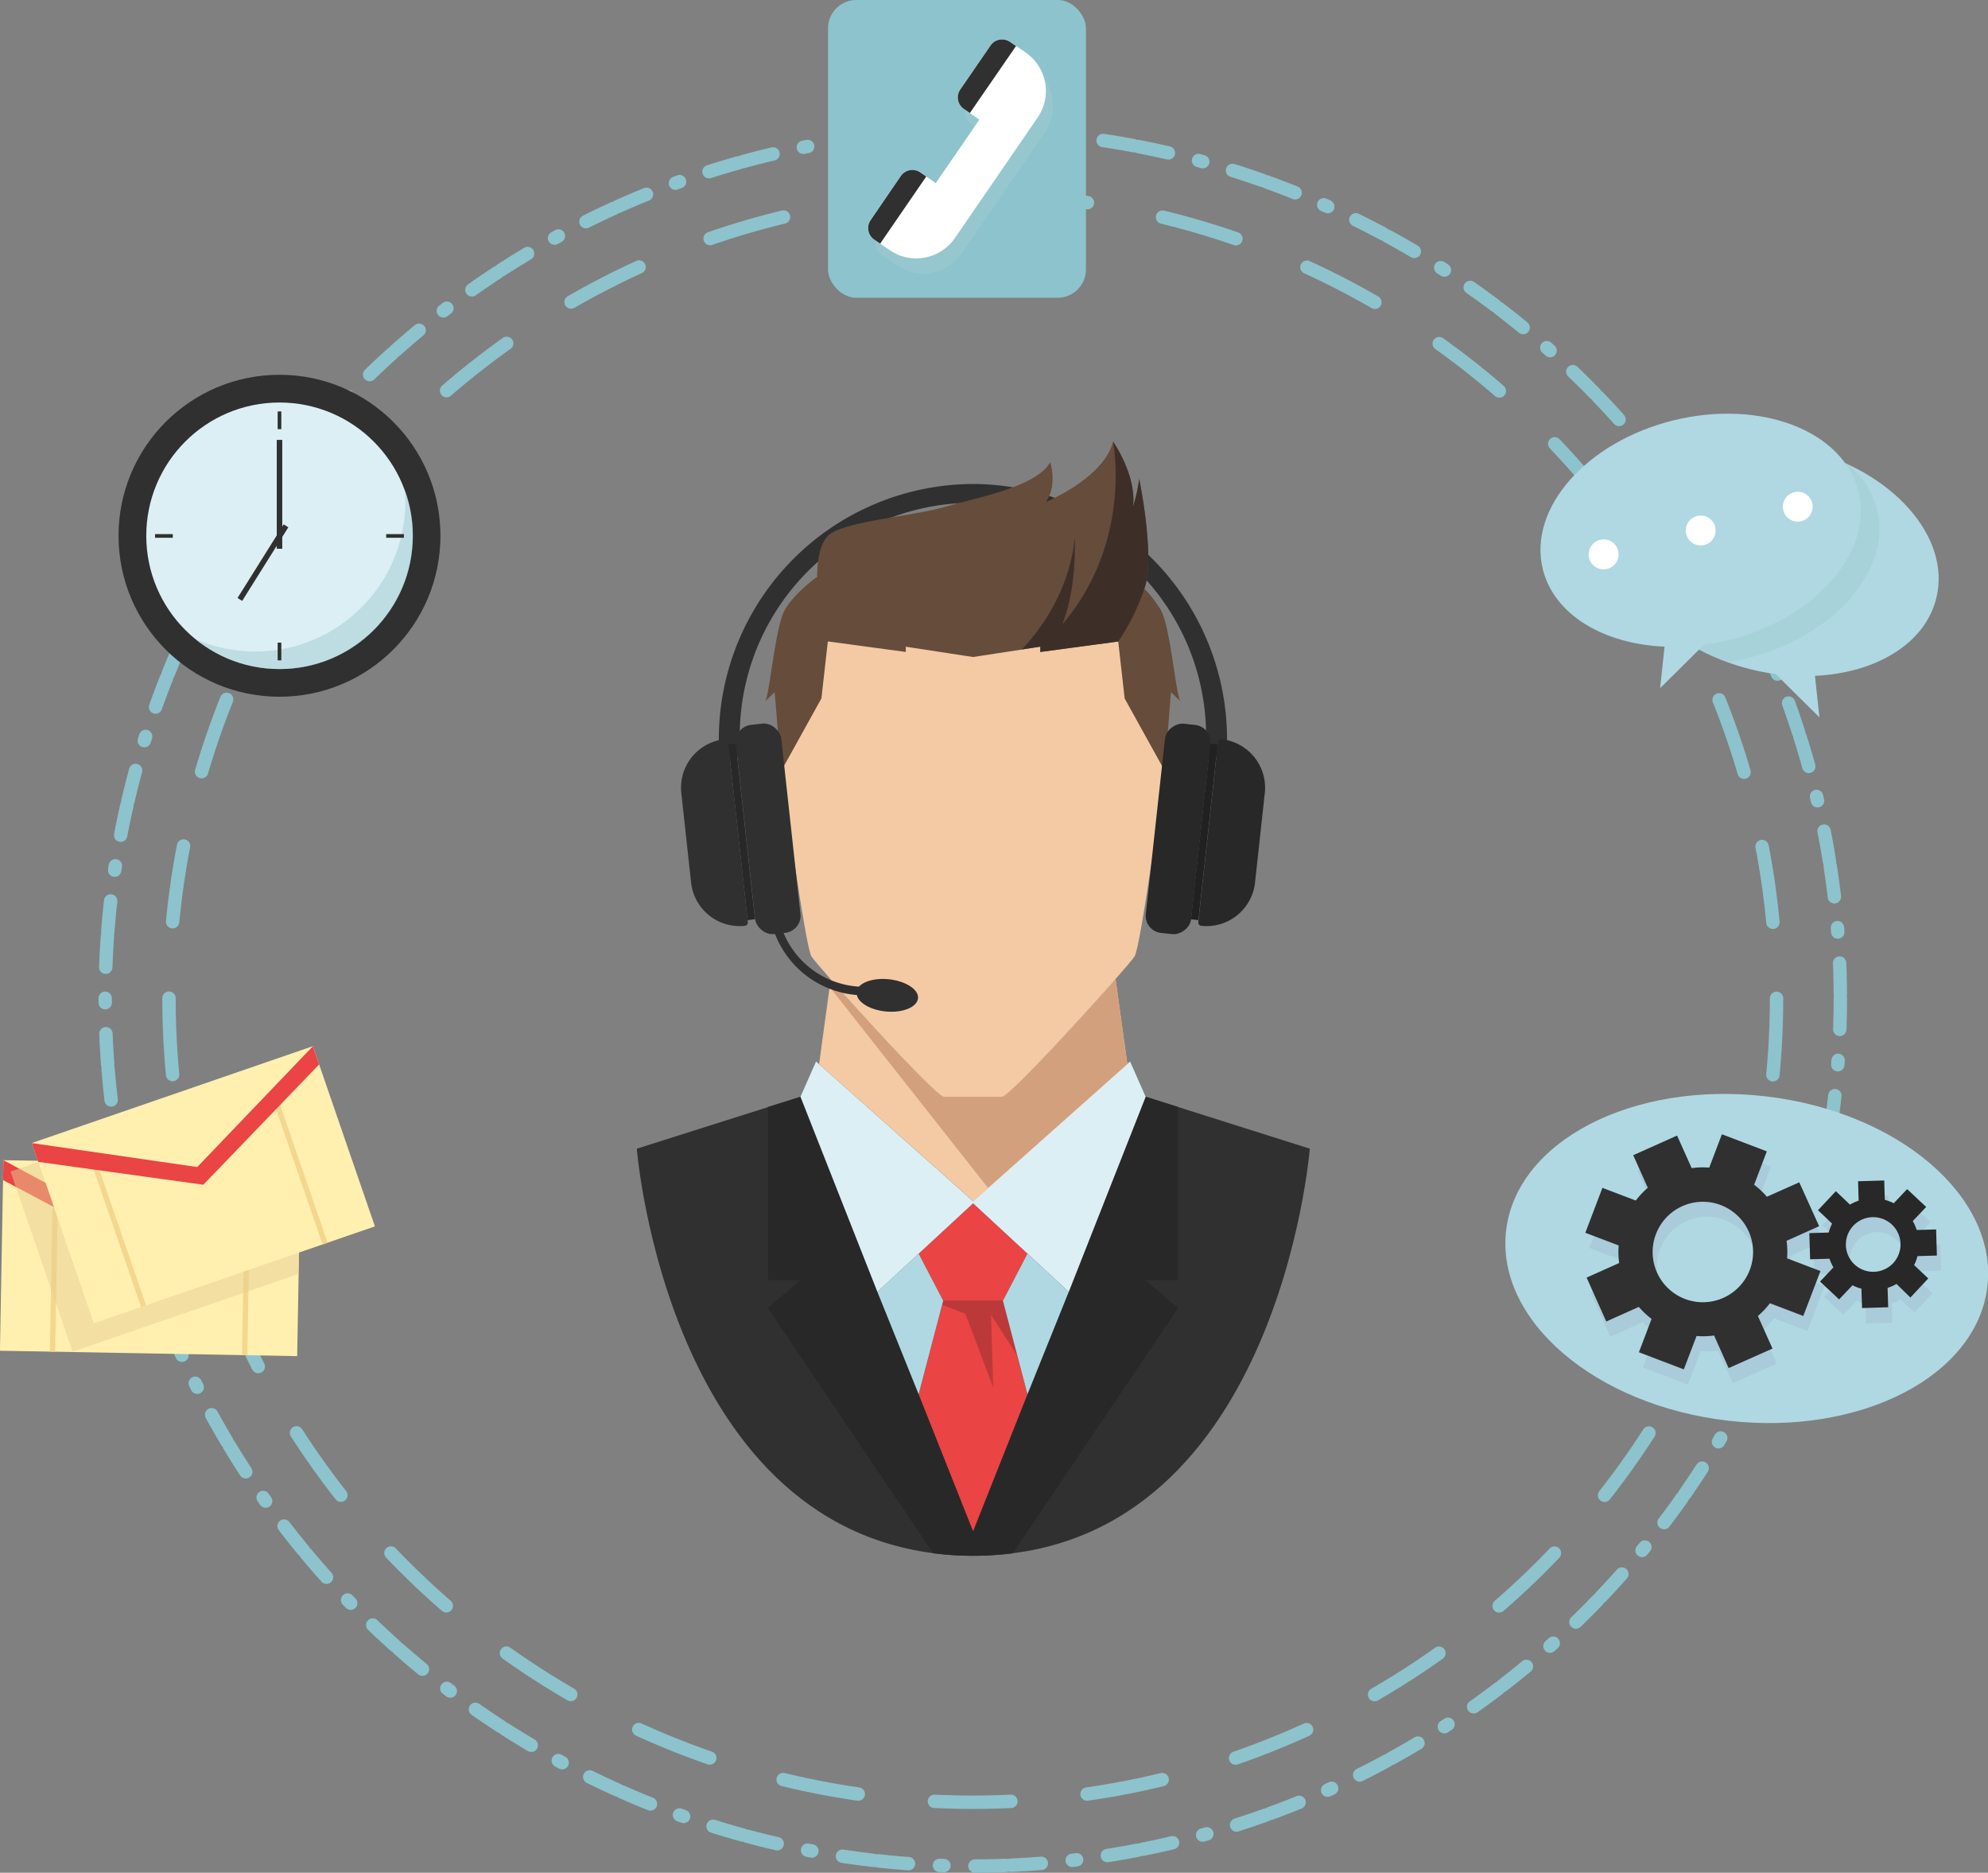 <svg xmlns="http://www.w3.org/2000/svg" viewBox="0 0 445.27 419.39"><rect x="0" y="0" width="445.27" height="419.39" fill="#808080" stroke="none"/><defs><style>.cls-1{isolation:isolate;}.cls-2,.cls-3{fill:none;stroke:#8dc3cc;stroke-linecap:round;stroke-linejoin:round;stroke-width:3px;}.cls-2{stroke-dasharray:17.14 17.14;}.cls-3{stroke-dasharray:6.95 6.95 0.99 6.95 6.95 0.99;}.cls-4{fill:#b0d8e2;}.cls-5{fill:#a1ccd3;}.cls-14,.cls-5,.cls-7{opacity:0.5;mix-blend-mode:multiply;}.cls-6{fill:#fff;}.cls-8{fill:#a1bdd1;}.cls-9{fill:#303030;}.cls-10{fill:#282828;}.cls-11{fill:#fff0b0;}.cls-12{fill:#f4d68e;}.cls-13{fill:#ea4444;}.cls-14{fill:#e8cf92;}.cls-15{fill:#dceff4;}.cls-16{fill:#8dc3cc;}.cls-17{fill:#bc3939;}.cls-18{fill:#f4caa4;}.cls-19{fill:#d3a07d;}.cls-20{fill:#664c3b;}.cls-21{fill:#3d2f27;}.cls-22{fill:#212121;}</style></defs><title>Contact center Soluction</title><g class="cls-1"><g id="OBJECTS"><circle class="cls-2" cx="217.88" cy="223.57" r="180.03"/><circle class="cls-3" cx="217.88" cy="223.57" r="194.32"/><path class="cls-4" d="M404.42,100.68c-19.52-4.8-38.06,2.35-41.4,15.95s9.79,28.52,29.31,33.31q2.71.66,5.38,1l9.8,9.71-1-9.3c13.62-.62,24.68-7.19,27.18-17.4C437.07,120.38,424,105.47,404.42,100.68Z"/><path class="cls-5" d="M420.43,114.15a19.34,19.34,0,0,0-6.43-10.1,51.1,51.1,0,0,0-9.58-3.37c-19.52-4.8-38.06,2.35-41.4,15.95-3,12.3,7.42,25.67,23.88,31.66,1.4-.22,2.8-.49,4.22-.83C410.64,142.66,423.77,127.75,420.43,114.15Z"/><path class="cls-4" d="M345.55,127.44c-3.34-13.6,9.79-28.51,29.31-33.31s38.06,2.36,41.4,16S406.48,138.61,387,143.4c-1.8.44-3.6.78-5.37,1l-9.8,9.71,1-9.3C359.12,144.22,348.06,137.65,345.55,127.44Z"/><path class="cls-6" d="M399.41,114.23a3.34,3.34,0,1,0,2.45-4A3.34,3.34,0,0,0,399.41,114.23Z"/><path class="cls-6" d="M377.66,119.56a3.34,3.34,0,1,0,2.45-4A3.34,3.34,0,0,0,377.66,119.56Z"/><path class="cls-6" d="M355.91,124.9a3.35,3.35,0,1,0,2.45-4A3.35,3.35,0,0,0,355.91,124.9Z"/><ellipse class="cls-4" cx="391.2" cy="281.8" rx="36.56" ry="54.26" transform="translate(66.34 638.05) rotate(-83.4)"/><g class="cls-7"><path class="cls-8" d="M404.83,298.05,408.66,288l-7.47-2.84a18.5,18.5,0,0,0-.11-3.94l7.29-3.26-4.4-9.83-7.29,3.27a19.28,19.28,0,0,0-2.86-2.7l2.84-7.46L386.6,257.4l-2.84,7.46a19.18,19.18,0,0,0-3.94.11l-3.26-7.28-9.83,4.4,3.27,7.29a18.71,18.71,0,0,0-2.69,2.86l-7.47-2.84L356,279.46l7.46,2.84a19.08,19.08,0,0,0,.11,3.93l-7.28,3.27,4.4,9.82,7.29-3.26a19.21,19.21,0,0,0,2.86,2.69L368,306.22l10.06,3.83,2.84-7.47a18.41,18.41,0,0,0,3.93-.11l3.27,7.29,9.82-4.4-3.26-7.29a19.21,19.21,0,0,0,2.69-2.86Zm-26.5-3.81a11.25,11.25,0,1,1,14.52-6.51A11.25,11.25,0,0,1,378.33,294.24Z"/><path class="cls-8" d="M428.82,293.92l4-4.27-3.16-3a10.29,10.29,0,0,0,.76-2l4.34-.13-.18-5.85-4.34.13a10.32,10.32,0,0,0-.88-1.95l3-3.17-4.27-4-3,3.17a9.69,9.69,0,0,0-2-.76l-.13-4.35-5.85.18.13,4.35a9.73,9.73,0,0,0-1.95.88l-3.16-3-4,4.26,3.17,3a10.14,10.14,0,0,0-.76,2l-4.34.13.17,5.86,4.35-.14a9.48,9.48,0,0,0,.88,2l-3,3.17,4.26,4,3-3.16a10.81,10.81,0,0,0,2,.76l.13,4.34,5.86-.18-.13-4.34a10.24,10.24,0,0,0,1.94-.88Zm-12.54-7.42a6.12,6.12,0,1,1,8.65-.26A6.13,6.13,0,0,1,416.28,286.5Z"/></g><path class="cls-9" d="M403.9,294.7l3.84-10.06-7.47-2.84a19.06,19.06,0,0,0-.11-3.93l7.29-3.27L403,264.77,395.75,268a18.71,18.71,0,0,0-2.86-2.69l2.84-7.47-10.06-3.83-2.84,7.47a17.78,17.78,0,0,0-3.93.11l-3.27-7.29-9.82,4.4,3.26,7.29a19.21,19.21,0,0,0-2.69,2.86l-7.47-2.84-3.83,10.06,7.47,2.84a18.39,18.39,0,0,0,.11,3.93l-7.29,3.27,4.4,9.83,7.29-3.27a18.71,18.71,0,0,0,2.86,2.69l-2.84,7.47,10.06,3.83,2.85-7.47a18.41,18.41,0,0,0,3.93-.11l3.26,7.29L397,302l-3.27-7.29a19.28,19.28,0,0,0,2.7-2.86Zm-26.5-3.81a11.25,11.25,0,1,1,14.52-6.51A11.26,11.26,0,0,1,377.4,290.89Z"/><path class="cls-10" d="M427.89,290.57l4-4.27-3.17-3a9.69,9.69,0,0,0,.76-2l4.34-.13-.17-5.85-4.35.13a9.73,9.73,0,0,0-.88-2l3-3.16-4.26-4-3,3.17a10.14,10.14,0,0,0-2-.76l-.13-4.34-5.86.17.13,4.35a10,10,0,0,0-1.95.88l-3.16-3-4,4.26,3.16,3a10.81,10.81,0,0,0-.76,2l-4.34.13.18,5.86,4.34-.13a10.24,10.24,0,0,0,.88,1.94l-3,3.17,4.27,4,3-3.16a10.45,10.45,0,0,0,2,.76l.14,4.34,5.85-.18-.13-4.34a10.62,10.62,0,0,0,2-.88Zm-12.53-7.42a6.12,6.12,0,1,1,8.65-.26A6.13,6.13,0,0,1,415.36,283.15Z"/><rect class="cls-11" x="0.38" y="260.41" width="66.58" height="42.68" transform="translate(5.11 -0.56) rotate(1.04)"/><rect class="cls-12" x="11.49" y="268.99" width="1.19" height="33.71" transform="translate(5.17 -0.17) rotate(1.04)"/><rect class="cls-12" x="54.5" y="269.77" width="1.19" height="33.71" transform="translate(5.22 -0.95) rotate(1.04)"/><polygon class="cls-13" points="67.34 261.02 33.74 277.56 0.77 259.81 0.69 264.28 33.67 281.75 67.26 265.34 67.34 261.02"/><rect class="cls-11" x="12.25" y="243.97" width="66.58" height="42.68" transform="translate(-83.93 29.3) rotate(-19.01)"/><rect class="cls-12" x="26.07" y="259.71" width="1.19" height="33.71" transform="translate(-88.59 23.75) rotate(-19)"/><rect class="cls-12" x="66.74" y="245.7" width="1.19" height="33.71" transform="translate(-81.82 36.23) rotate(-19)"/><polygon class="cls-13" points="70.07 234.3 44.18 261.35 7.12 255.98 8.57 260.2 45.54 265.31 71.47 238.38 70.07 234.3"/><polygon class="cls-14" points="66.99 280.5 32.72 292.3 32.54 292.36 21.02 296.33 8.58 260.22 2.37 262.36 3.82 266.58 16.27 302.71 27.79 298.74 27.97 298.68 66.9 285.27 66.99 280.5"/><circle class="cls-9" cx="62.6" cy="119.98" r="36.05"/><circle class="cls-15" cx="62.6" cy="119.98" r="29.84"/><path class="cls-5" d="M90.69,109.88c0,.8.09,1.6.09,2.4A33.62,33.62,0,0,1,43.73,143.1a29.86,29.86,0,0,0,47-33.22Z"/><rect class="cls-9" x="62.19" y="92.14" width="0.82" height="3.97"/><rect class="cls-9" x="62.19" y="143.91" width="0.82" height="3.97"/><rect class="cls-9" x="88.08" y="118.03" width="0.82" height="3.97" transform="translate(208.5 31.53) rotate(90)"/><rect class="cls-9" x="36.31" y="118.03" width="0.82" height="3.97" transform="translate(156.73 83.3) rotate(90)"/><rect class="cls-9" x="61.99" y="98.51" width="1.23" height="24.38"/><rect class="cls-9" x="58.28" y="116.27" width="1.23" height="19.46" transform="translate(75.93 -12.04) rotate(32.09)"/><rect class="cls-16" x="185.46" width="57.77" height="66.68" rx="6.33"/><path class="cls-5" d="M217.52,27.77a3.13,3.13,0,0,1-.81-4.35l6.8-9.89a3.13,3.13,0,0,1,4.35-.8l3.46,2.38A10.5,10.5,0,0,1,234,29.71l-18.56,27a10.49,10.49,0,0,1-14.6,2.7L197.41,57a3.12,3.12,0,0,1-.81-4.35l6.8-9.88a3.11,3.11,0,0,1,4.34-.81l3.47,2.38L221,30.15Z"/><path class="cls-6" d="M215.89,24.39a3.12,3.12,0,0,1-.8-4.34l6.8-9.89a3.12,3.12,0,0,1,4.34-.81l3.47,2.39a10.49,10.49,0,0,1,2.7,14.6l-18.55,27A10.5,10.5,0,0,1,199.25,56l-3.47-2.39a3.12,3.12,0,0,1-.8-4.34l6.79-9.89a3.13,3.13,0,0,1,4.35-.8L209.59,41l9.77-14.21Z"/><path class="cls-9" d="M207.46,39.53l-1.34-.92a3.13,3.13,0,0,0-4.35.8L195,49.3a3.12,3.12,0,0,0,.8,4.34l1.34.92Z"/><path class="cls-9" d="M221.89,10.16l-6.8,9.89a3.12,3.12,0,0,0,.8,4.34l1.34.92,10.34-15-1.34-.92A3.12,3.12,0,0,0,221.89,10.16Z"/><path class="cls-9" d="M256.6,245.61l-17.22,43.68L218,269.47l-21.44,19.82-17.22-43.68-36.71,11.63s7.19,90.94,75.37,91.17c68.17-.23,75.37-91.17,75.37-91.17Z"/><path class="cls-10" d="M263.88,286.68l0-38.78-7.25-2.29-17.22,43.68-.1-.1L218,342.9l-21.34-53.71-.1.1-17.22-43.68L172,247.9l0,38.78h7.28L172,292.93l37,54.91a70.32,70.32,0,0,0,17.87,0l37-54.91-7.28-6.25Z"/><polygon class="cls-13" points="217.95 269.47 205.76 280.73 211.26 291.28 217.95 291.28 224.63 291.28 230.13 280.73 217.95 269.47"/><polygon class="cls-13" points="224.63 291.28 217.95 291.28 211.26 291.28 205.76 312.24 217.95 342.9 230.13 312.24 224.63 291.28"/><polygon class="cls-17" points="211.26 291.28 224.63 291.28 227.86 303.6 221.96 294.44 222.46 310.69 216.21 294.19 211.02 292.21 211.26 291.28"/><polygon class="cls-15" points="253.11 237.71 217.95 269 182.78 237.71 179.29 245.61 196.51 289.29 217.95 269.47 239.38 289.29 256.6 245.61 253.11 237.71"/><polygon class="cls-4" points="205.76 280.73 211.26 291.28 205.76 312.24 196.51 289.29 205.76 280.73"/><polygon class="cls-4" points="230.13 280.73 239.38 289.29 230.13 312.24 224.63 291.28 230.13 280.73"/><path class="cls-9" d="M218,108.38A57.17,57.17,0,0,0,161,165.55c0,1.34.06,2.67.15,4h4.7c-.1-1.32-.16-2.65-.16-4a52.23,52.23,0,1,1,104.45,0c0,1.34-.06,2.67-.16,4h4.7c.09-1.32.15-2.65.15-4A57.17,57.17,0,0,0,218,108.38Z"/><path class="cls-18" d="M249.86,219.29h0c-7.9,9-23.93,26.32-25.4,26.32h-13c-1.47,0-17.5-17.35-25.4-26.32h0l-2.6,19L218,269l34.51-30.71Z"/><path class="cls-19" d="M249.86,219.29c-7.9,9-23.93,26.32-25.4,26.32h-13c-1.47,0-17.5-17.35-25.4-26.32h0l-.24,1.74h0l35.48,45,31.19-27.75-2.6-19Z"/><path class="cls-18" d="M257.11,134.46c-4-6.76-19.16-20.87-39.16-20.23-20-.64-35.22,13.47-39.17,20.23-3.64,6.25-4.34,35.26-3.82,38.21s5.39,39.25,6.78,41.5,27.78,31.44,29.69,31.44h13c1.91,0,28.31-29.18,29.7-31.44s6.25-38.55,6.77-41.5S260.75,140.71,257.11,134.46Z"/><path class="cls-20" d="M264.35,157c-1-1.67-2.23-16.58-4.32-20.34a24.58,24.58,0,0,0-3.72-4.81c2.52-6.75-1.15-24.6-1.15-24.6a36.84,36.84,0,0,1-1.4,6.27c.89-7-4.46-14.63-4.46-14.63-2.09,8.22-15.05,13.52-15.05,13.52,2.65-3.67,1-8.92,1-8.92-3.21,5.57-16,7.8-23.51,10s-23.31,3.27-26.39,6.59c-1.94,2.1-2.32,6.28-2.33,9.07h0s-5.19,3.75-7.28,7.52-3.35,18.67-4.32,20.34l2.09-2,1.37,16.45c0,.53.06.95.1,1.18l9-16.24,1.44-12.76L202.88,146v-1.17l15.07,2.3,15.06-2.3V146l17.45-2.34,1.44,12.76,9,16.24a11.91,11.91,0,0,0,.11-1.5L262.26,155Z"/><path class="cls-21" d="M256.66,130.66c1.79-7.43-1.5-23.42-1.5-23.42a36.84,36.84,0,0,1-1.4,6.27c.89-7-4.46-14.63-4.46-14.63s4.49,22.37-11.34,40.9c3.35-8.5,2.75-19.34,2.75-19.34-1.23,12.55-8.46,21.47-11.86,25l4.16-.64V146l17.45-2.34a48,48,0,0,0,5.85-11.83C256.43,131.44,256.54,131.05,256.66,130.66Z"/><rect class="cls-10" x="240.28" y="180.51" width="47.13" height="10.22" rx="3.83" transform="translate(50.62 427.7) rotate(-83.75)"/><rect class="cls-22" x="268.92" y="166.48" width="1.68" height="39.58" transform="translate(21.86 -28.24) rotate(6.25)"/><path class="cls-10" d="M273.62,165.55a.75.75,0,0,0-.82.66l-4.41,40.3a.75.75,0,0,0,.66.82,10.94,10.94,0,0,0,12.05-9.68l2.19-20.05A10.92,10.92,0,0,0,273.62,165.55Z"/><rect class="cls-9" x="166.94" y="162.06" width="10.22" height="47.13" rx="3.83" transform="translate(-19.18 19.82) rotate(-6.25)"/><rect class="cls-10" x="165.29" y="166.48" width="1.68" height="39.58" transform="translate(351.54 353.36) rotate(173.75)"/><path class="cls-9" d="M162.27,165.55a.75.75,0,0,1,.82.66l4.41,40.3a.75.75,0,0,1-.66.82,10.94,10.94,0,0,1-12.05-9.68L152.6,177.6A10.92,10.92,0,0,1,162.27,165.55Z"/><path class="cls-9" d="M199,219.29c-2.9-.28-5.47.42-6.61,1.66A19.58,19.58,0,0,1,175,207.58l-2-.17a21.51,21.51,0,0,0,18.92,15.42c.37,1.76,3.06,3.34,6.47,3.68,3.79.37,7-.95,7.22-2.94S202.79,219.67,199,219.29Z"/></g></g></svg>